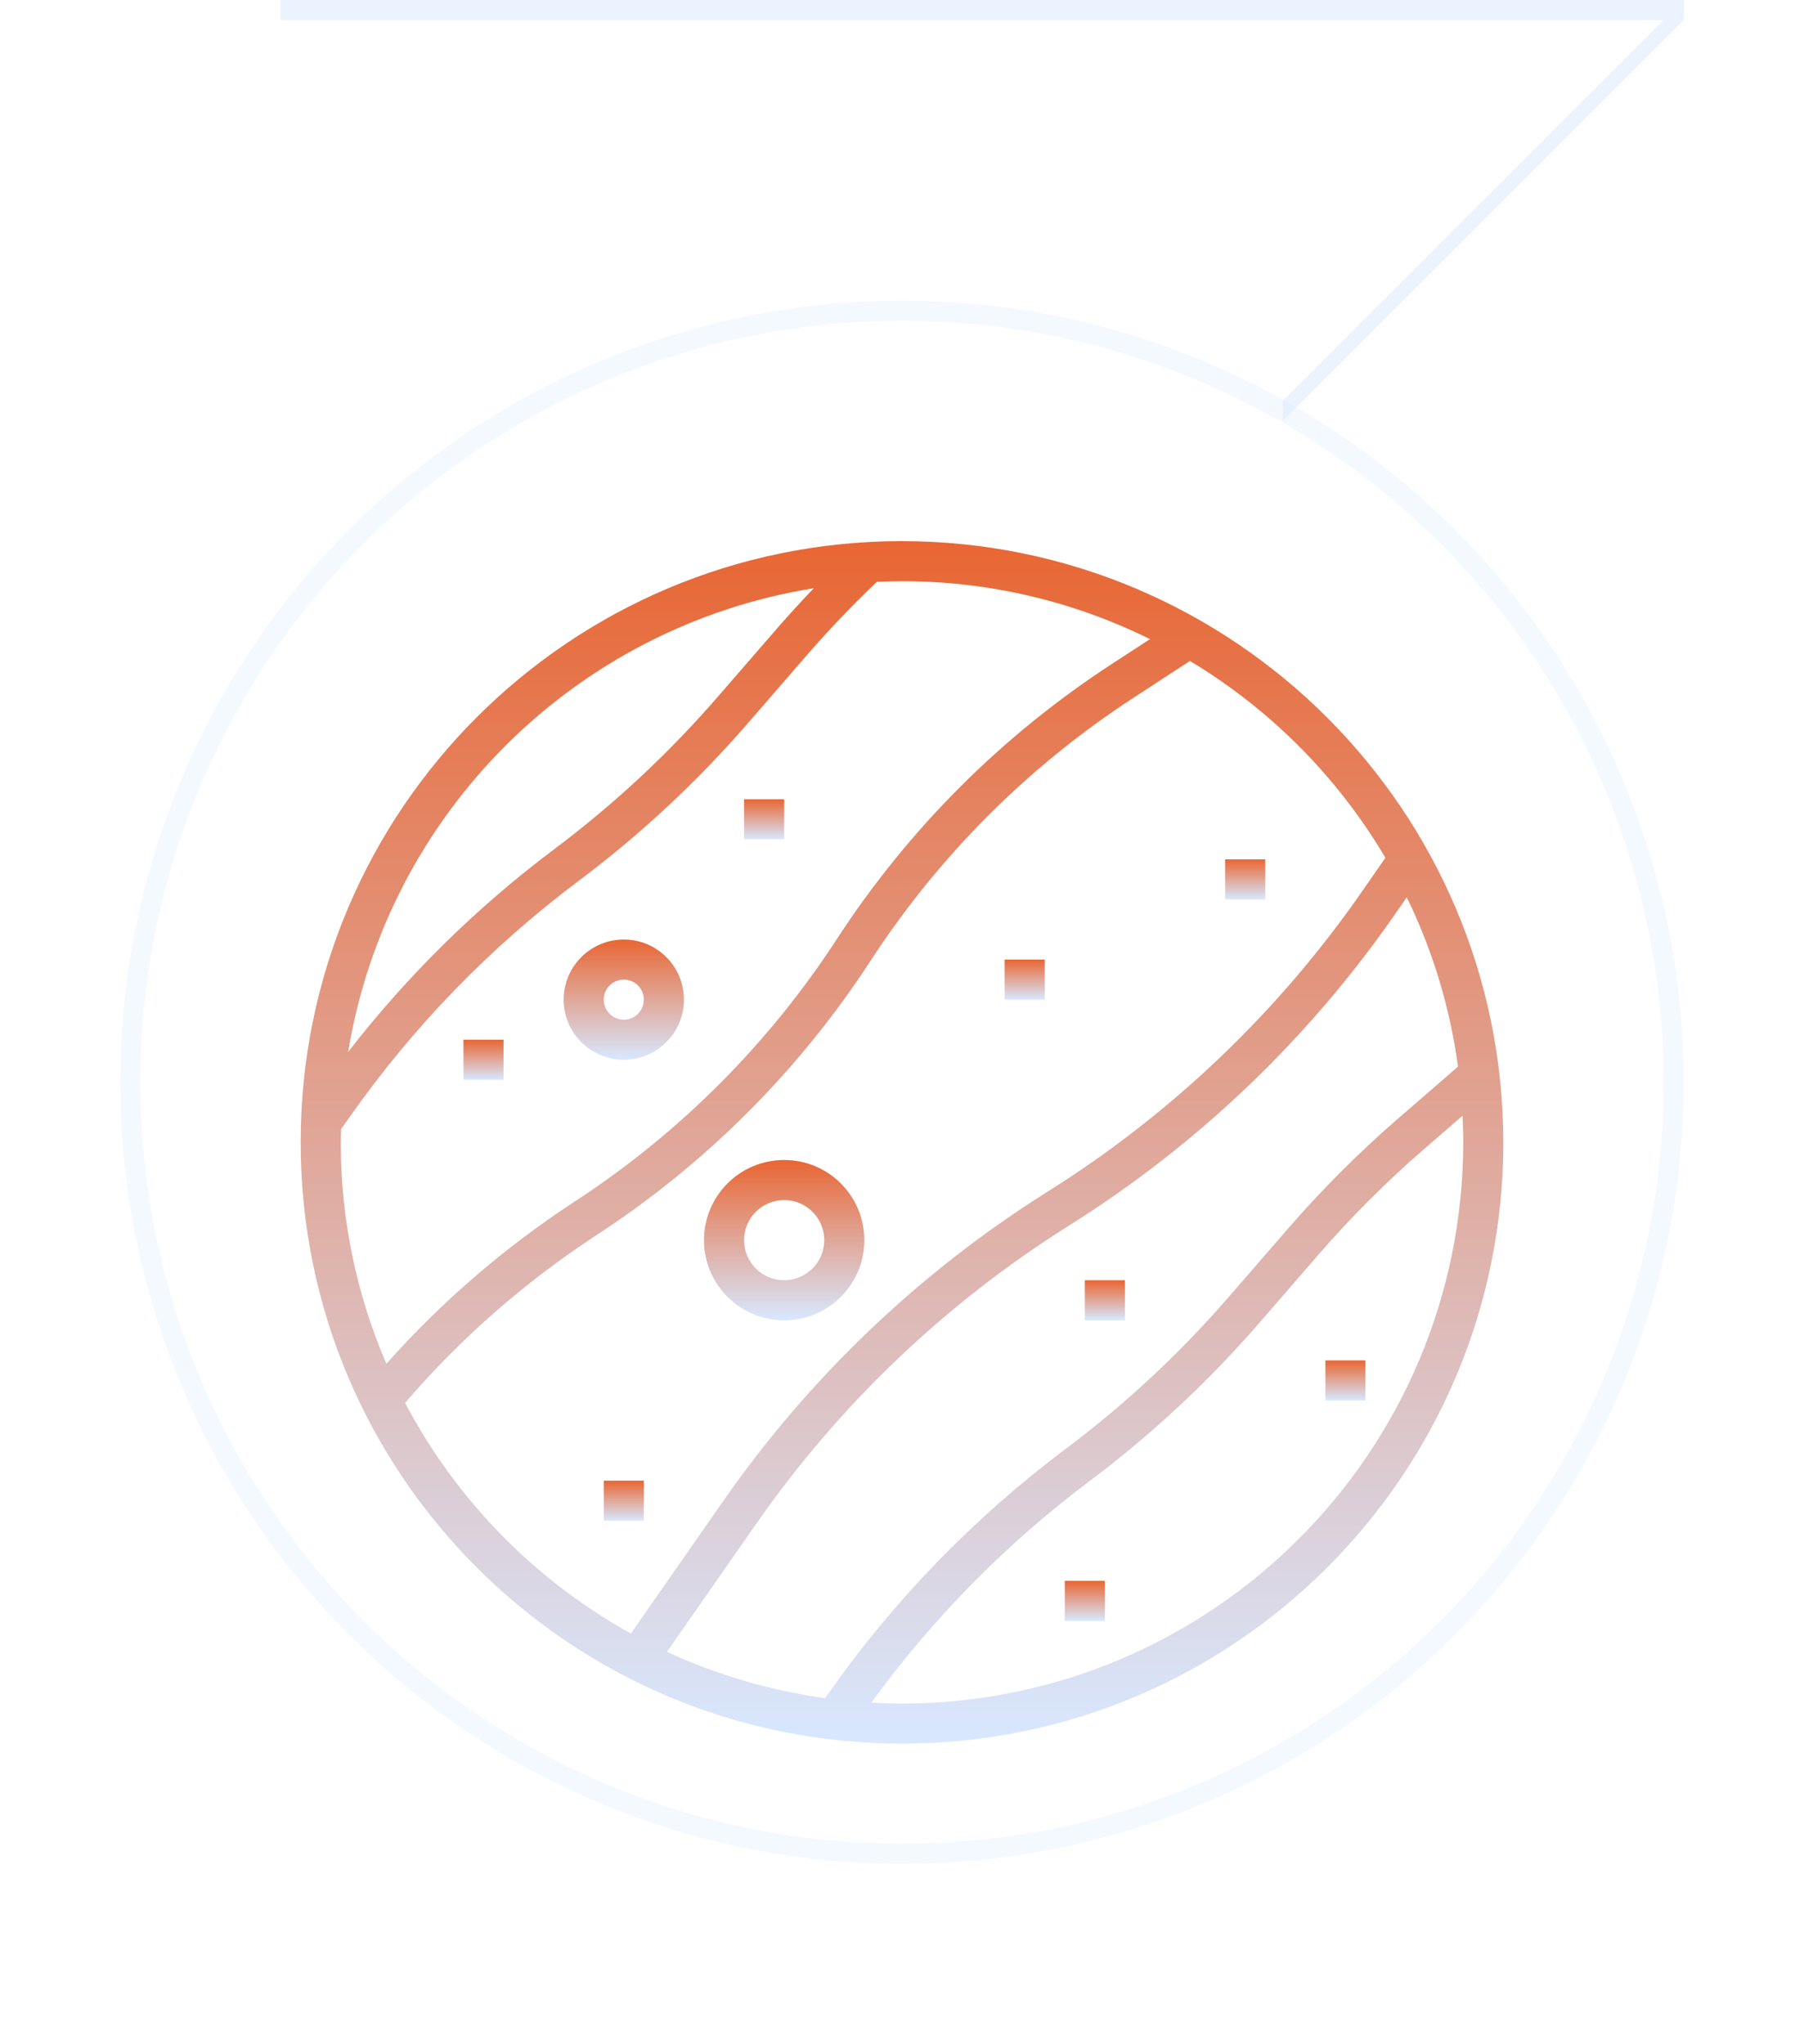 <svg width="90" height="102" viewBox="0 0 90 102" fill="none" xmlns="http://www.w3.org/2000/svg">
<g filter="url(#filter0_d)">
<path d="M45 24C28.431 24 15 37.431 15 54C15 70.569 28.431 84 45 84C61.569 84 75 70.569 75 54C74.981 37.439 61.561 24.019 45 24ZM40.6 26.349C39.972 27.004 39.361 27.673 38.767 28.357L35.8 31.777C33.364 34.588 30.634 37.131 27.659 39.364C23.793 42.263 20.332 45.667 17.369 49.485C19.335 37.581 28.689 28.266 40.6 26.349ZM17 54C17 53.779 17.012 53.562 17.017 53.342L17.466 52.705C20.622 48.217 24.466 44.254 28.856 40.963C31.946 38.646 34.78 36.005 37.31 33.087L40.273 29.667C41.373 28.401 42.54 27.179 43.746 26.032C44.162 26.013 44.58 26 45 26C49.291 25.996 53.526 26.985 57.371 28.89L55.481 30.122C49.997 33.689 45.322 38.364 41.755 43.848C38.34 49.1 33.863 53.577 28.611 56.992C25.159 59.255 22.02 61.963 19.275 65.046C17.771 61.558 16.997 57.798 17 54ZM73 54C72.982 69.457 60.457 81.982 45 82C44.487 82 43.977 81.984 43.471 81.957C46.529 77.75 50.199 74.023 54.359 70.9C57.449 68.582 60.283 65.942 62.813 63.023L65.777 59.603C67.407 57.724 69.168 55.963 71.047 54.334L72.966 52.67C72.987 53.111 73 53.554 73 54ZM70.182 41.77C71.479 44.432 72.343 47.286 72.738 50.221L69.738 52.821C67.787 54.513 65.96 56.341 64.268 58.292L61.3 61.713C58.864 64.524 56.135 67.068 53.16 69.3C48.602 72.717 44.61 76.83 41.333 81.49L41.164 81.731C38.435 81.355 35.776 80.576 33.276 79.418L37.7 73.074C41.856 67.096 47.176 62.018 53.342 58.145C59.785 54.098 65.338 48.782 69.662 42.521L70.182 41.77ZM68.018 41.382C63.847 47.421 58.491 52.549 52.275 56.452C45.883 60.468 40.367 65.732 36.057 71.93L31.474 78.506C26.681 75.848 22.766 71.849 20.21 67C22.966 63.79 26.161 60.985 29.7 58.667C35.186 55.101 39.863 50.425 43.431 44.941C46.846 39.691 51.323 35.214 56.573 31.8L59.364 29.98C63.38 32.393 66.732 35.767 69.116 39.8L68.018 41.382Z" fill="url(#paint0_linear)"/>
<path d="M31.121 49.879C32.778 49.879 34.121 48.536 34.121 46.879C34.121 45.222 32.778 43.879 31.121 43.879C29.464 43.879 28.121 45.222 28.121 46.879C28.121 48.536 29.464 49.879 31.121 49.879ZM31.121 45.879C31.673 45.879 32.121 46.327 32.121 46.879C32.121 47.431 31.673 47.879 31.121 47.879C30.569 47.879 30.121 47.431 30.121 46.879C30.121 46.327 30.569 45.879 31.121 45.879Z" fill="url(#paint1_linear)"/>
<path d="M23.121 48.879H25.121V50.879H23.121V48.879Z" fill="url(#paint2_linear)"/>
<path d="M37.121 36.879H39.121V38.879H37.121V36.879Z" fill="url(#paint3_linear)"/>
<path d="M50.121 44.879H52.121V46.879H50.121V44.879Z" fill="url(#paint4_linear)"/>
<path d="M39.121 54.879C36.912 54.879 35.121 56.67 35.121 58.879C35.121 61.088 36.912 62.879 39.121 62.879C41.33 62.879 43.121 61.088 43.121 58.879C43.121 56.67 41.33 54.879 39.121 54.879ZM39.121 60.879C38.017 60.879 37.121 59.984 37.121 58.879C37.121 57.774 38.017 56.879 39.121 56.879C40.226 56.879 41.121 57.774 41.121 58.879C41.121 59.984 40.226 60.879 39.121 60.879Z" fill="url(#paint5_linear)"/>
<path d="M66.121 64.879H68.121V66.879H66.121V64.879Z" fill="url(#paint6_linear)"/>
<path d="M61.121 39.879H63.121V41.879H61.121V39.879Z" fill="url(#paint7_linear)"/>
<path d="M53.121 75.879H55.121V77.879H53.121V75.879Z" fill="url(#paint8_linear)"/>
<path d="M30.121 70.879H32.121V72.879H30.121V70.879Z" fill="url(#paint9_linear)"/>
<path d="M54.121 60.879H56.121V62.879H54.121V60.879Z" fill="url(#paint10_linear)"/>
</g>
<circle opacity="0.3" cx="45" cy="54" r="38.5" stroke="#D8E8FF"/>
<path opacity="0.5" d="M64 20L83 1L84 1L64 21L64 20Z" fill="#D8E8FF"/>
<path opacity="0.5" d="M14 0H84V1H14V0Z" fill="#D8E8FF"/>
<defs>
<filter id="filter0_d" x="0" y="12" width="90" height="90" filterUnits="userSpaceOnUse" color-interpolation-filters="sRGB">
<feFlood flood-opacity="0" result="BackgroundImageFix"/>
<feColorMatrix in="SourceAlpha" type="matrix" values="0 0 0 0 0 0 0 0 0 0 0 0 0 0 0 0 0 0 127 0"/>
<feOffset dy="3"/>
<feGaussianBlur stdDeviation="7.5"/>
<feColorMatrix type="matrix" values="0 0 0 0 0.447 0 0 0 0 0.761 0 0 0 0 0.965 0 0 0 1 0"/>
<feBlend mode="normal" in2="BackgroundImageFix" result="effect1_dropShadow"/>
<feBlend mode="normal" in="SourceGraphic" in2="effect1_dropShadow" result="shape"/>
</filter>
<linearGradient id="paint0_linear" x1="45" y1="24" x2="45" y2="84" gradientUnits="userSpaceOnUse">
<stop stop-color="#E86633"/>
<stop offset="1" stop-color="#D8E8FF"/>
</linearGradient>
<linearGradient id="paint1_linear" x1="31.121" y1="43.879" x2="31.121" y2="49.879" gradientUnits="userSpaceOnUse">
<stop stop-color="#E86633"/>
<stop offset="1" stop-color="#D8E8FF"/>
</linearGradient>
<linearGradient id="paint2_linear" x1="24.121" y1="48.879" x2="24.121" y2="50.879" gradientUnits="userSpaceOnUse">
<stop stop-color="#E86633"/>
<stop offset="1" stop-color="#D8E8FF"/>
</linearGradient>
<linearGradient id="paint3_linear" x1="38.121" y1="36.879" x2="38.121" y2="38.879" gradientUnits="userSpaceOnUse">
<stop stop-color="#E86633"/>
<stop offset="1" stop-color="#D8E8FF"/>
</linearGradient>
<linearGradient id="paint4_linear" x1="51.121" y1="44.879" x2="51.121" y2="46.879" gradientUnits="userSpaceOnUse">
<stop stop-color="#E86633"/>
<stop offset="1" stop-color="#D8E8FF"/>
</linearGradient>
<linearGradient id="paint5_linear" x1="39.121" y1="54.879" x2="39.121" y2="62.879" gradientUnits="userSpaceOnUse">
<stop stop-color="#E86633"/>
<stop offset="1" stop-color="#D8E8FF"/>
</linearGradient>
<linearGradient id="paint6_linear" x1="67.121" y1="64.879" x2="67.121" y2="66.879" gradientUnits="userSpaceOnUse">
<stop stop-color="#E86633"/>
<stop offset="1" stop-color="#D8E8FF"/>
</linearGradient>
<linearGradient id="paint7_linear" x1="62.121" y1="39.879" x2="62.121" y2="41.879" gradientUnits="userSpaceOnUse">
<stop stop-color="#E86633"/>
<stop offset="1" stop-color="#D8E8FF"/>
</linearGradient>
<linearGradient id="paint8_linear" x1="54.121" y1="75.879" x2="54.121" y2="77.879" gradientUnits="userSpaceOnUse">
<stop stop-color="#E86633"/>
<stop offset="1" stop-color="#D8E8FF"/>
</linearGradient>
<linearGradient id="paint9_linear" x1="31.121" y1="70.879" x2="31.121" y2="72.879" gradientUnits="userSpaceOnUse">
<stop stop-color="#E86633"/>
<stop offset="1" stop-color="#D8E8FF"/>
</linearGradient>
<linearGradient id="paint10_linear" x1="55.121" y1="60.879" x2="55.121" y2="62.879" gradientUnits="userSpaceOnUse">
<stop stop-color="#E86633"/>
<stop offset="1" stop-color="#D8E8FF"/>
</linearGradient>
</defs>
</svg>

